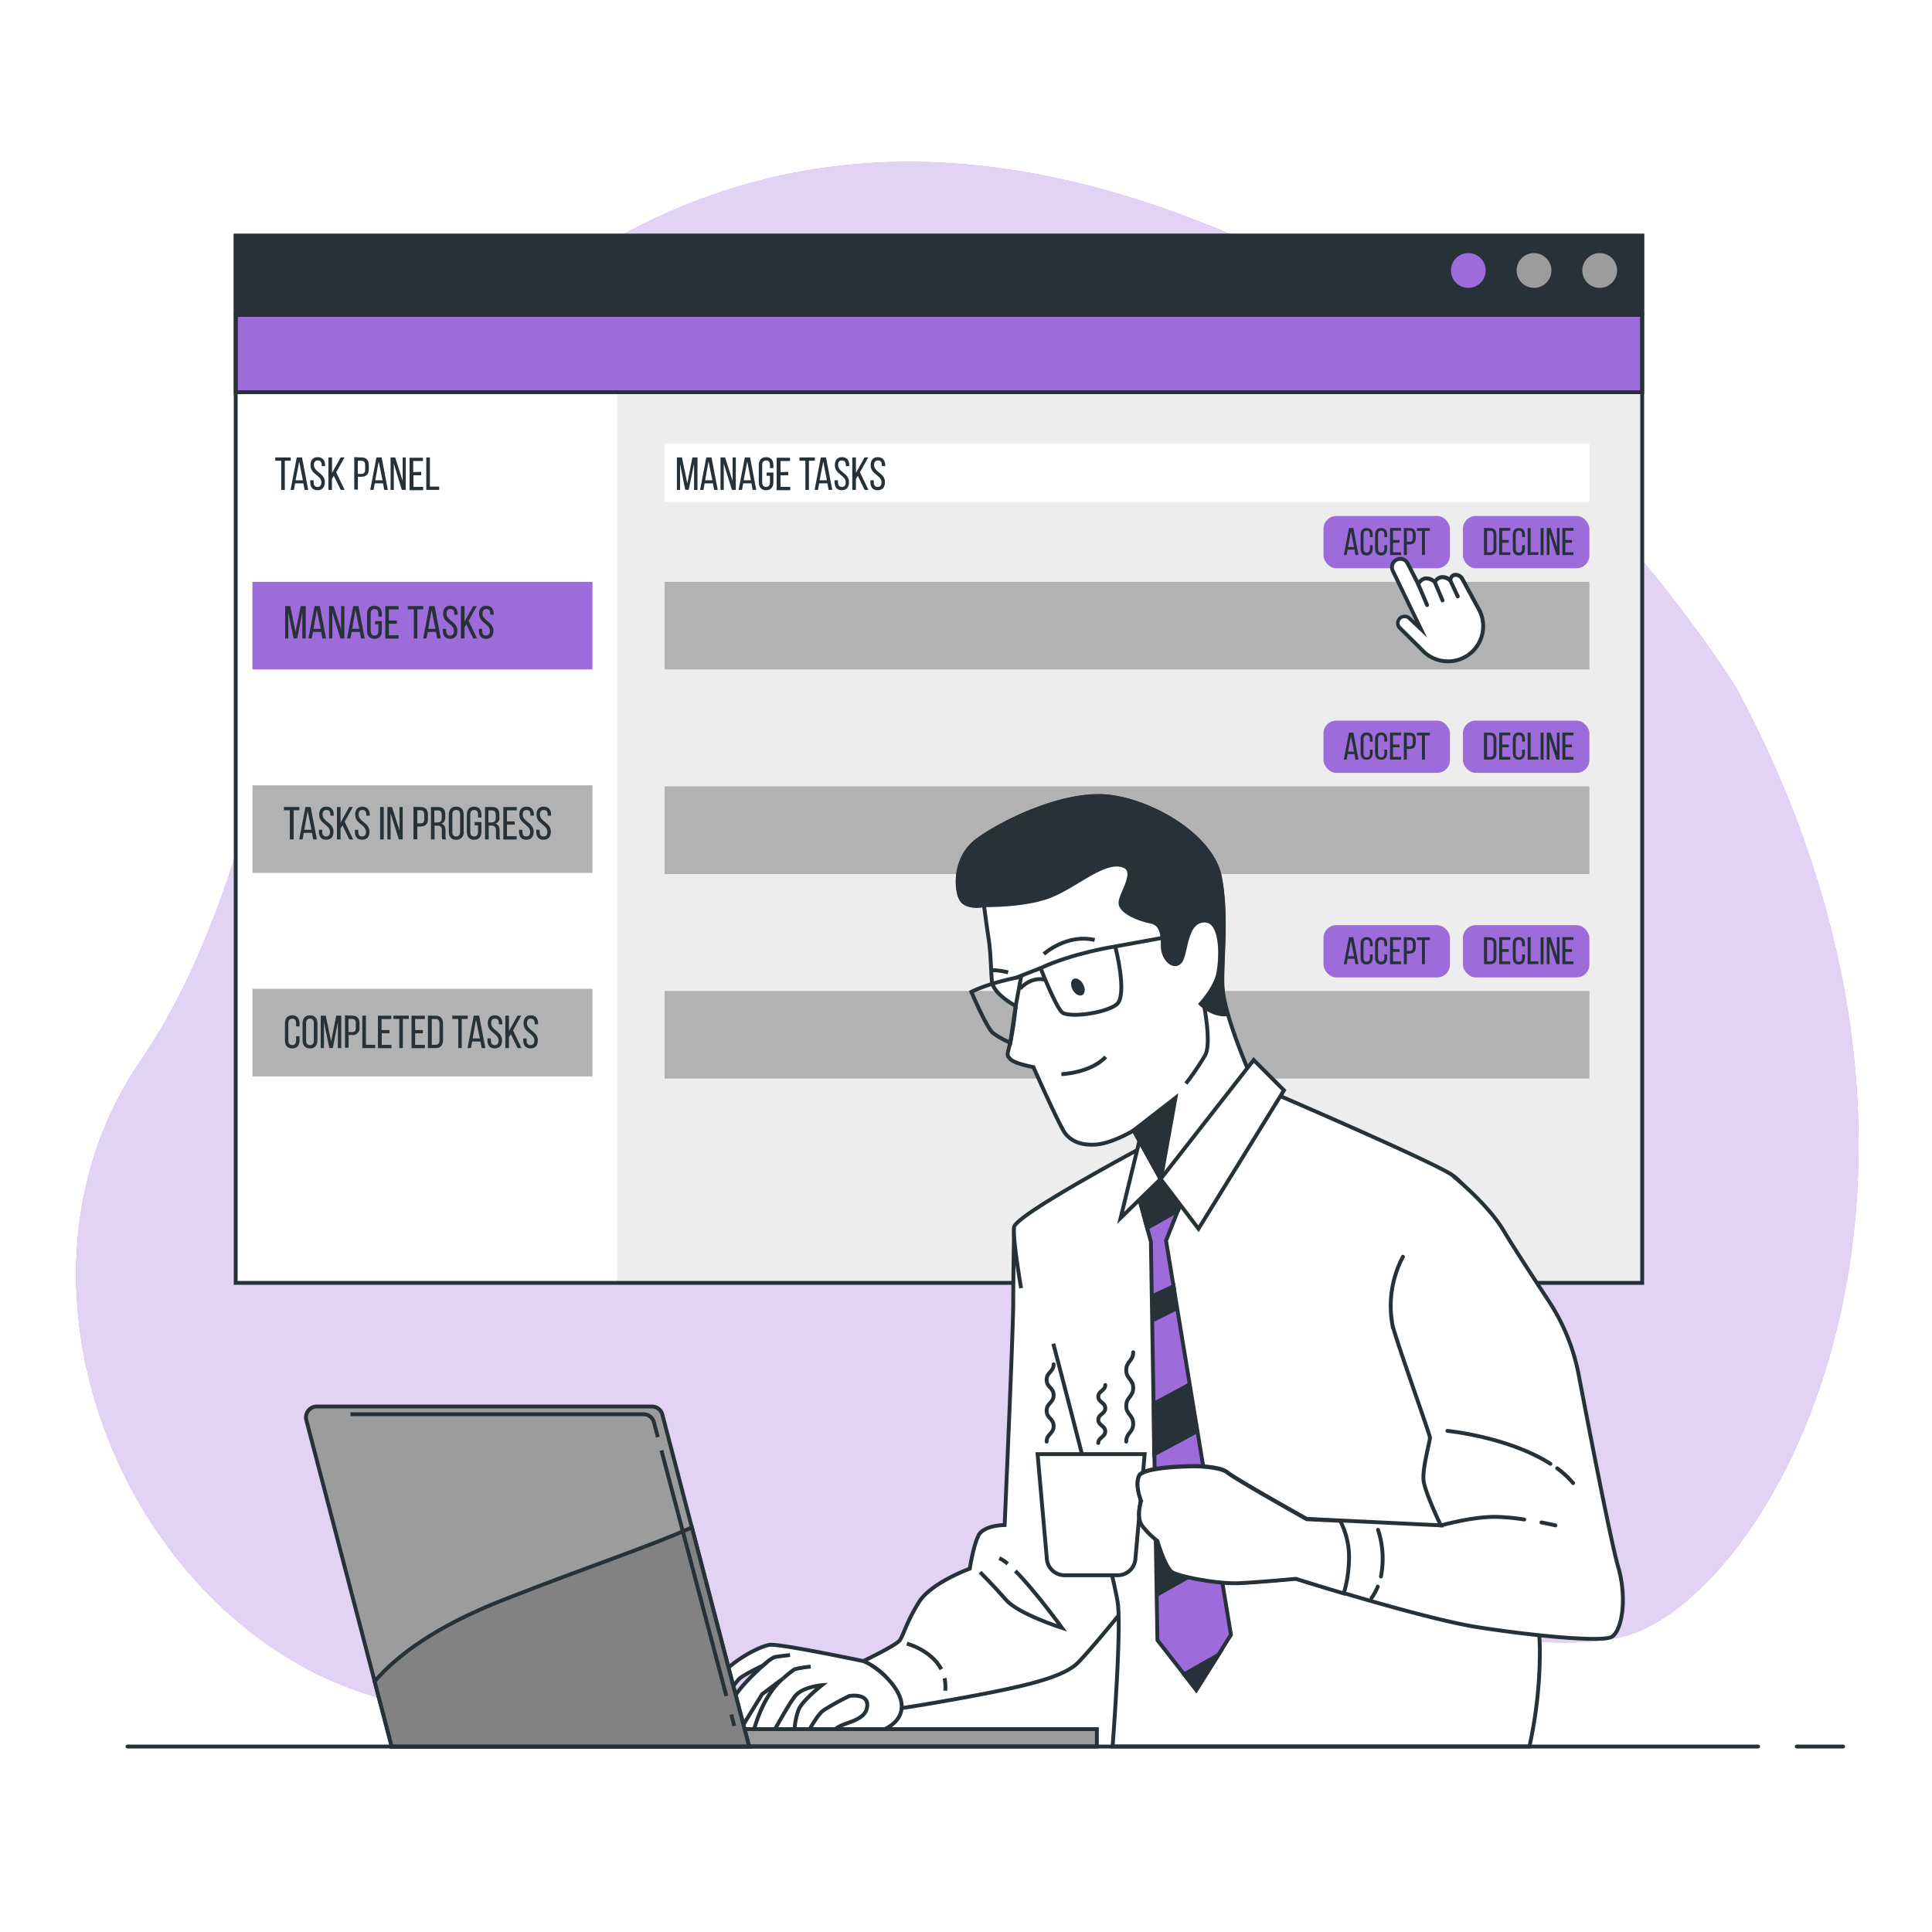 <svg class="animated" id="freepik_stories-accept-tasks" xmlns="http://www.w3.org/2000/svg" viewBox="0 0 500 500" version="1.1" xmlns:xlink="http://www.w3.org/1999/xlink" xmlns:svgjs="http://svgjs.com/svgjs"><style>svg#freepik_stories-accept-tasks:not(.animated) .animable {opacity: 0;}svg#freepik_stories-accept-tasks.animated #freepik--Window--inject-340 {animation: 1.5s Infinite  linear floating;animation-delay: 0s;}            @keyframes floating {                0% {                    opacity: 1;                    transform: translateY(0px);                }                50% {                    transform: translateY(-10px);                }                100% {                    opacity: 1;                    transform: translateY(0px);                }            }        .animator-hidden { display: none; }</style><g id="freepik--background-simple--inject-340" style="transform-origin: 250.347px 243.201px 0px;" class="animable"><path d="M449.46,178.19S397.26,92.68,314.61,59,171.06,44.46,121.47,89C69,136.2,75,218.11,36.4,274.45-.7,328.62,27.94,407.29,83.19,433.81c53.07,25.47,144.18-.11,182.7-18.2S380.73,432,419,423.8,519.07,308.27,449.46,178.19Z" style="fill: rgb(158, 107, 219); transform-origin: 250.347px 243.201px 0px;" id="elf0oyz021179" class="animable"></path><g id="eloh1zka1p8ze"><path d="M449.46,178.19S397.26,92.68,314.61,59,171.06,44.46,121.47,89C69,136.2,75,218.11,36.4,274.45-.7,328.62,27.94,407.29,83.19,433.81c53.07,25.47,144.18-.11,182.7-18.2S380.73,432,419,423.8,519.07,308.27,449.46,178.19Z" style="fill: rgb(255, 255, 255); opacity: 0.7; transform-origin: 250.347px 243.201px 0px;" class="animable"></path></g></g><g id="freepik--Plants--inject-340" style="transform-origin: 255.78px 343.56px 0px;" class="animable animator-hidden"><path d="M434.58,452.12h3c.05-9.55.39-78.38.39-90.49,0-12.95-.39-62.23-.4-62.72a1.49,1.49,0,0,0-1.5-1.49h0a1.5,1.5,0,0,0-1.49,1.51c0,.5.4,49.76.4,62.7C435,373.74,434.63,442.63,434.58,452.12Z" style="fill: rgb(38, 50, 56); transform-origin: 436.275px 374.77px 0px;" id="eldye7lqxho7" class="animable"></path><polygon points="465.84 309.62 453.54 299.3 477.39 304.51 457.51 293.35 478.18 289.03 453.54 287.79 480.93 267.15 449.97 282.63 467.83 252.07 444.01 279.45 452.35 239.37 436.87 276.68 435.28 235 432.11 277.47 415.21 239.95 426.95 281.04 401.68 253.48 423.77 287.39 392.5 265.08 421.79 293.35 388.63 275.23 419.01 295.73 391.53 292.15 418.21 299.7 396.85 303.26 419.01 302.48 405.91 311.21 436.87 302.87 465.84 309.62" style="fill: rgb(38, 50, 56); stroke: rgb(38, 50, 56); stroke-linecap: round; stroke-miterlimit: 10; transform-origin: 434.78px 273.105px 0px;" id="el7a3vdk7tgo" class="animable"></polygon><path d="M423.46,377.11c0,2.83.12,10.76.23,17.75.09,5.81.17,11.3.17,12.91,0,1.89-.11,11.2-.22,20.21-.09,7.81-.18,15.18-.18,16.49v7.65h3v-7.65c0-1.29.09-8.66.18-16.46.11-9,.22-18.33.22-20.24,0-1.63-.08-7.13-.17-12.95-.11-7-.23-14.9-.23-17.71a74.18,74.18,0,0,0-1.22-14.18c-.61-3.07.09-11,.42-13.83a1.5,1.5,0,0,0-3-.34c-.05.43-1.21,10.6-.38,14.75A71.4,71.4,0,0,1,423.46,377.11Z" style="fill: rgb(38, 50, 56); transform-origin: 424.421px 399.77px 0px;" id="el9iq042pi94" class="animable"></path><path d="M425.36,401.81s1.59-30.27,3.17-34.24,2.78-2.78,3.18-7.54.4-6.75,1.19-8.34a32.91,32.91,0,0,0,1.59-4.36l.79-3.18" style="fill: none; stroke: rgb(38, 50, 56); stroke-linecap: round; stroke-linejoin: round; stroke-width: 3px; transform-origin: 430.32px 372.98px 0px;" id="eld1an9hhi0ko" class="animable"></path><polygon points="453.54 357.25 441.24 346.93 475.77 350.9 445.2 340.98 476.56 335.42 441.24 335.42 468.62 314.78 437.66 330.26 455.52 299.7 431.71 327.08 440.04 287 424.56 324.31 422.98 282.63 419.8 325.1 407.5 286.6 414.64 328.67 392.81 297.32 411.47 335.02 382.83 316.31 409.48 340.98 379.93 328.88 406.7 343.36 378.97 340.96 405.91 347.33 387.18 351.6 406.7 350.11 393.6 358.84 424.56 350.5 453.54 357.25" style="fill: rgb(38, 50, 56); stroke: rgb(38, 50, 56); stroke-linecap: round; stroke-miterlimit: 10; transform-origin: 427.765px 320.735px 0px;" id="elp88aiav63t" class="animable"></polygon><polygon points="454.36 425.31 442.06 414.99 476.59 418.95 446.02 409.03 477.38 403.48 442.06 403.48 469.44 382.83 438.48 398.31 456.34 367.75 432.53 395.14 440.86 355.05 425.38 392.36 423.8 350.69 420.62 393.15 408.32 354.65 415.46 396.73 393.63 365.37 412.29 403.08 383.65 384.37 410.3 409.03 380.75 396.94 407.52 411.41 379.79 409.02 406.73 415.38 388 419.65 407.52 418.16 394.42 426.89 425.38 418.56 454.36 425.31" style="fill: rgb(38, 50, 56); stroke: rgb(38, 50, 56); stroke-linecap: round; stroke-miterlimit: 10; transform-origin: 428.585px 388.79px 0px;" id="elxhhibe3g6hk" class="animable"></polygon><path d="M57.18,391.51s-.23-6-2.77-10.16-11.77-7.16-16.62-5.08a66.9,66.9,0,0,0-7.16,3.46,54.44,54.44,0,0,1,13.62,6.47A34.34,34.34,0,0,0,57.18,391.51Z" style="fill: rgb(158, 107, 219); stroke: rgb(38, 50, 56); stroke-linecap: round; stroke-linejoin: round; transform-origin: 43.905px 383.551px 0px;" id="elmmmqw4kw5mn" class="animable"></path><path d="M66.87,394.51s-5.54-5.31-6.46-12.7,6.93-18.93,6.93-18.93a82.34,82.34,0,0,1,6.23,15.47C75.88,386.66,66.87,394.51,66.87,394.51Z" style="fill: rgb(158, 107, 219); stroke: rgb(38, 50, 56); stroke-linecap: round; stroke-linejoin: round; transform-origin: 67.142px 378.695px 0px;" id="elbrhkrj49czu" class="animable"></path><path d="M77.49,392.2s-1.38-6.93,1.16-11.77,9.23-4.39,15.92-2.31,8.78,2.08,8.78,2.08a99.58,99.58,0,0,1-14.55,8.08A89.16,89.16,0,0,1,77.49,392.2Z" style="fill: rgb(158, 107, 219); stroke: rgb(38, 50, 56); stroke-linecap: round; stroke-linejoin: round; transform-origin: 90.233px 384.416px 0px;" id="eljx8luaqi22" class="animable"></path><path d="M66.94,417.08a.6.6,0,0,1-.6-.6v-33a.6.6,0,0,1,.6-.6.59.59,0,0,1,.59.6v33A.59.59,0,0,1,66.94,417.08Z" style="fill: rgb(38, 50, 56); transform-origin: 66.935px 399.98px 0px;" id="elizyky2j44t" class="animable"></path><path d="M69.71,417.08h-.09a.6.6,0,0,1-.51-.67c.12-.83,2.91-20.39,12.38-31.25a.6.6,0,0,1,.84,0,.59.59,0,0,1,.06.84c-9.24,10.59-12.07,30.42-12.09,30.62A.6.6,0,0,1,69.71,417.08Z" style="fill: rgb(38, 50, 56); transform-origin: 75.821px 401.034px 0px;" id="elqvlcvsg71o" class="animable"></path><path d="M64.17,416.61h0a.59.59,0,0,1-.59-.6c0-.19.09-19-11.09-27.92a.6.6,0,0,1,.75-.93c11.63,9.31,11.54,28.07,11.53,28.86A.59.59,0,0,1,64.17,416.61Z" style="fill: rgb(38, 50, 56); transform-origin: 58.54px 401.835px 0px;" id="elb4b2dqtodrq" class="animable"></path><path d="M73.4,416.38a.44.44,0,0,1-.16,0,.6.6,0,0,1-.42-.73,38.56,38.56,0,0,1,5.4-11.27.6.6,0,1,1,1,.7A38,38,0,0,0,74,415.94.59.59,0,0,1,73.4,416.38Z" style="fill: rgb(38, 50, 56); transform-origin: 76.065px 410.253px 0px;" id="elxug5dgpkgo9" class="animable"></path><path d="M77,407.2s-.23-6.46,2.54-7.38,5.31,1.38,7.39,2.77,4.38,2.77,4.38,6.92-1.61,11.78-1.61,11.78-2.31-7.16-6.24-10.39S77,407.2,77,407.2Z" style="fill: rgb(158, 107, 219); stroke: rgb(38, 50, 56); stroke-linecap: round; stroke-linejoin: round; transform-origin: 84.153px 410.449px 0px;" id="elslq9c9e3rye" class="animable"></path><path d="M60,416.61a.6.6,0,0,1-.57-.41c0-.06-1.85-5.64-6-8.95a.59.59,0,0,1-.1-.84.6.6,0,0,1,.84-.09c4.47,3.53,6.35,9.27,6.43,9.52a.61.61,0,0,1-.39.75Z" style="fill: rgb(38, 50, 56); transform-origin: 56.912px 411.399px 0px;" id="elc0fihi78bqn" class="animable"></path><path d="M57.18,409.28s.92-4.15-1.39-7.15-7.85-2.31-10.62.92S38.48,416,38.48,416s5.54-4.39,12-4.39S57.18,409.28,57.18,409.28Z" style="fill: rgb(158, 107, 219); stroke: rgb(38, 50, 56); stroke-linecap: round; stroke-linejoin: round; transform-origin: 47.92px 408.108px 0px;" id="elbmxk249sbn" class="animable"></path><polygon points="75.57 452 57.15 452 47.94 421.53 84.78 421.53 75.57 452" style="fill: rgb(255, 255, 255); stroke: rgb(38, 50, 56); stroke-linecap: round; stroke-linejoin: round; transform-origin: 66.36px 436.765px 0px;" id="el60tiv0xwrz8" class="animable"></polygon><rect x="47.83" y="416.48" width="37.05" height="5.05" style="fill: rgb(255, 255, 255); stroke: rgb(38, 50, 56); stroke-linecap: round; stroke-linejoin: round; transform-origin: 66.355px 419.005px 0px;" id="elb517vkdbeqq" class="animable"></rect></g><g id="freepik--Window--inject-340" style="transform-origin: 243px 196.5px 0px;" class="animable"><rect x="61" y="61" width="364" height="271" style="fill: rgb(255, 255, 255); transform-origin: 243px 196.5px 0px;" id="elz8mkrlnzc2k" class="animable"></rect><rect x="159.71" y="81.5" width="265.29" height="250.41" style="fill: rgb(237, 237, 237); transform-origin: 292.355px 206.705px 0px;" id="elaiksguuq1ep" class="animable"></rect><rect x="172" y="150.58" width="239.33" height="22.67" style="fill: rgb(178, 178, 178); transform-origin: 291.665px 161.915px 0px;" id="el9srgugbcjdk" class="animable"></rect><rect x="172" y="114.72" width="239.33" height="15.21" style="fill: rgb(255, 255, 255); transform-origin: 291.665px 122.325px 0px;" id="elfloivhb706j" class="animable"></rect><rect x="65.33" y="150.58" width="88" height="22.67" style="fill: rgb(158, 107, 219); transform-origin: 109.33px 161.915px 0px;" id="el8we538bder3" class="animable"></rect><rect x="65.33" y="203.24" width="88" height="22.67" style="fill: rgb(178, 178, 178); transform-origin: 109.33px 214.575px 0px;" id="el2pphyvx20ii" class="animable"></rect><rect x="65.33" y="255.91" width="88" height="22.67" style="fill: rgb(178, 178, 178); transform-origin: 109.33px 267.245px 0px;" id="el5huqzrzt6zc" class="animable"></rect><rect x="342.52" y="133.54" width="32.73" height="13.53" rx="3.33" style="fill: rgb(158, 107, 219); transform-origin: 358.885px 140.305px 0px;" id="elbe4q6jr1x1i" class="animable"></rect><path d="M348.77,142.24l-.27,1.4h-.72l1.34-7h1.12l1.33,7h-.77l-.27-1.4Zm.1-.67h1.55l-.79-4Z" style="fill: rgb(38, 50, 56); transform-origin: 349.675px 140.14px 0px;" id="el3we5acy48o" class="animable"></path><path d="M355.25,138.36V139h-.73v-.67c0-.63-.25-1-.82-1s-.82.38-.82,1V142c0,.63.26,1,.82,1s.82-.37.82-1v-.91h.73V142c0,1-.5,1.75-1.57,1.75s-1.56-.7-1.56-1.75v-3.6c0-1.06.5-1.75,1.56-1.75S355.25,137.3,355.25,138.36Z" style="fill: rgb(38, 50, 56); transform-origin: 353.685px 140.2px 0px;" id="eldz949p53ikw" class="animable"></path><path d="M359,138.36V139h-.73v-.67c0-.63-.25-1-.82-1s-.82.38-.82,1V142c0,.63.26,1,.82,1s.82-.37.82-1v-.91H359V142c0,1-.5,1.75-1.57,1.75s-1.56-.7-1.56-1.75v-3.6c0-1.06.5-1.75,1.56-1.75S359,137.3,359,138.36Z" style="fill: rgb(38, 50, 56); transform-origin: 357.435px 140.2px 0px;" id="elmkspgcloet" class="animable"></path><path d="M362.21,139.76v.7h-1.7v2.48h2.09v.7h-2.86v-7h2.86v.7h-2.09v2.38Z" style="fill: rgb(38, 50, 56); transform-origin: 361.17px 140.14px 0px;" id="elhhlr2cpueld" class="animable"></path><path d="M364.84,136.68c1.09,0,1.56.64,1.56,1.7v.83c0,1.11-.52,1.69-1.62,1.69h-.69v2.74h-.77v-7Zm-.06,3.52c.58,0,.85-.27.85-.94v-.92c0-.64-.22-1-.79-1h-.75v2.82Z" style="fill: rgb(38, 50, 56); transform-origin: 364.86px 140.14px 0px;" id="el21hmxle9z5j" class="animable"></path><path d="M368,143.64v-6.26h-1.28v-.7h3.33v.7h-1.28v6.26Z" style="fill: rgb(38, 50, 56); transform-origin: 368.385px 140.16px 0px;" id="elswibmgpwz3h" class="animable"></path><rect x="378.6" y="133.54" width="32.73" height="13.53" rx="3.33" style="fill: rgb(158, 107, 219); transform-origin: 394.965px 140.305px 0px;" id="elbl9lx29d9wm" class="animable"></rect><path d="M385.69,136.68c1.09,0,1.58.65,1.58,1.73v3.51c0,1.06-.49,1.72-1.58,1.72h-1.63v-7Zm0,6.26c.56,0,.83-.35.83-1v-3.58c0-.64-.27-1-.84-1h-.83v5.56Z" style="fill: rgb(38, 50, 56); transform-origin: 385.665px 140.14px 0px;" id="elqhk82eof3g" class="animable"></path><path d="M390.48,139.76v.7h-1.71v2.48h2.09v.7H388v-7h2.86v.7h-2.09v2.38Z" style="fill: rgb(38, 50, 56); transform-origin: 389.43px 140.14px 0px;" id="elc7i608vsk6u" class="animable"></path><path d="M394.65,138.36V139h-.73v-.67c0-.63-.25-1-.82-1s-.82.38-.82,1V142c0,.63.26,1,.82,1s.82-.37.82-1v-.91h.73V142c0,1-.5,1.75-1.57,1.75s-1.56-.7-1.56-1.75v-3.6c0-1.06.5-1.75,1.56-1.75S394.65,137.3,394.65,138.36Z" style="fill: rgb(38, 50, 56); transform-origin: 393.085px 140.2px 0px;" id="elp0307wpp38" class="animable"></path><path d="M395.36,143.64v-7h.77v6.26h2v.7Z" style="fill: rgb(38, 50, 56); transform-origin: 396.745px 140.14px 0px;" id="eloye90rigpm" class="animable"></path><path d="M399.48,136.68v7h-.77v-7Z" style="fill: rgb(38, 50, 56); transform-origin: 399.095px 140.18px 0px;" id="elov5y9i0nx5" class="animable"></path><path d="M401,143.64h-.69v-7h1l1.62,5v-5h.68v7h-.8L401,138Z" style="fill: rgb(38, 50, 56); transform-origin: 401.96px 140.14px 0px;" id="el1pewj9v71q2h" class="animable"></path><path d="M406.82,139.76v.7h-1.7v2.48h2.09v.7h-2.86v-7h2.86v.7h-2.09v2.38Z" style="fill: rgb(38, 50, 56); transform-origin: 405.78px 140.14px 0px;" id="elh0rgzdkxpu7" class="animable"></path><rect x="172" y="203.52" width="239.33" height="22.67" style="fill: rgb(178, 178, 178); transform-origin: 291.665px 214.855px 0px;" id="ell1r5o67a9hn" class="animable"></rect><rect x="342.52" y="186.49" width="32.73" height="13.53" rx="3.33" style="fill: rgb(158, 107, 219); transform-origin: 358.885px 193.255px 0px;" id="elo5m864twcp" class="animable"></rect><path d="M348.77,195.18l-.27,1.41h-.72l1.34-7h1.12l1.33,7h-.77l-.27-1.41Zm.1-.66h1.55l-.79-4Z" style="fill: rgb(38, 50, 56); transform-origin: 349.675px 193.09px 0px;" id="elsimt4nmr2sm" class="animable"></path><path d="M355.25,191.3v.63h-.73v-.67c0-.62-.25-1-.82-1s-.82.38-.82,1V195c0,.62.26,1,.82,1s.82-.38.82-1V194h.73v.87c0,1.05-.5,1.75-1.57,1.75s-1.56-.7-1.56-1.75V191.3c0-1.05.5-1.75,1.56-1.75S355.25,190.25,355.25,191.3Z" style="fill: rgb(38, 50, 56); transform-origin: 353.685px 193.085px 0px;" id="elhuiw0leuhko" class="animable"></path><path d="M359,191.3v.63h-.73v-.67c0-.62-.25-1-.82-1s-.82.38-.82,1V195c0,.62.26,1,.82,1s.82-.38.82-1V194H359v.87c0,1.05-.5,1.75-1.57,1.75s-1.56-.7-1.56-1.75V191.3c0-1.05.5-1.75,1.56-1.75S359,190.25,359,191.3Z" style="fill: rgb(38, 50, 56); transform-origin: 357.435px 193.085px 0px;" id="elk5jikihq6ao" class="animable"></path><path d="M362.21,192.71v.69h-1.7v2.48h2.09v.71h-2.86v-7h2.86v.71h-2.09v2.38Z" style="fill: rgb(38, 50, 56); transform-origin: 361.17px 193.09px 0px;" id="el14wabm4on4gj" class="animable"></path><path d="M364.84,189.62c1.09,0,1.56.65,1.56,1.7v.84c0,1.1-.52,1.68-1.62,1.68h-.69v2.75h-.77v-7Zm-.06,3.53c.58,0,.85-.27.85-.94v-.93c0-.63-.22-.95-.79-.95h-.75v2.82Z" style="fill: rgb(38, 50, 56); transform-origin: 364.86px 193.09px 0px;" id="elcvd932la86p" class="animable"></path><path d="M368,196.59v-6.26h-1.28v-.71h3.33v.71h-1.28v6.26Z" style="fill: rgb(38, 50, 56); transform-origin: 368.385px 193.105px 0px;" id="el48msm601hms" class="animable"></path><rect x="378.6" y="186.49" width="32.73" height="13.53" rx="3.33" style="fill: rgb(158, 107, 219); transform-origin: 394.965px 193.255px 0px;" id="el5d5sg982po" class="animable"></rect><path d="M385.69,189.62c1.09,0,1.58.66,1.58,1.73v3.52c0,1.06-.49,1.72-1.58,1.72h-1.63v-7Zm0,6.26c.56,0,.83-.35.83-1v-3.59c0-.63-.27-1-.84-1h-.83v5.55Z" style="fill: rgb(38, 50, 56); transform-origin: 385.665px 193.09px 0px;" id="elook3zdd60mi" class="animable"></path><path d="M390.48,192.71v.69h-1.71v2.48h2.09v.71H388v-7h2.86v.71h-2.09v2.38Z" style="fill: rgb(38, 50, 56); transform-origin: 389.43px 193.09px 0px;" id="el0thp4cgheq4" class="animable"></path><path d="M394.65,191.3v.63h-.73v-.67c0-.62-.25-1-.82-1s-.82.38-.82,1V195c0,.62.26,1,.82,1s.82-.38.82-1V194h.73v.87c0,1.05-.5,1.75-1.57,1.75s-1.56-.7-1.56-1.75V191.3c0-1.05.5-1.75,1.56-1.75S394.65,190.25,394.65,191.3Z" style="fill: rgb(38, 50, 56); transform-origin: 393.085px 193.085px 0px;" id="ellfoood5f6" class="animable"></path><path d="M395.36,196.59v-7h.77v6.26h2v.71Z" style="fill: rgb(38, 50, 56); transform-origin: 396.745px 193.09px 0px;" id="elrjd02y2wiw" class="animable"></path><path d="M399.48,189.62v7h-.77v-7Z" style="fill: rgb(38, 50, 56); transform-origin: 399.095px 193.12px 0px;" id="el9b98i3bmldq" class="animable"></path><path d="M401,196.59h-.69v-7h1l1.62,5v-5h.68v7h-.8L401,191Z" style="fill: rgb(38, 50, 56); transform-origin: 401.96px 193.09px 0px;" id="el3a9sqcqs6bq" class="animable"></path><path d="M406.82,192.71v.69h-1.7v2.48h2.09v.71h-2.86v-7h2.86v.71h-2.09v2.38Z" style="fill: rgb(38, 50, 56); transform-origin: 405.78px 193.09px 0px;" id="el3mtwqwgonk7" class="animable"></path><rect x="172" y="256.47" width="239.33" height="22.67" style="fill: rgb(178, 178, 178); transform-origin: 291.665px 267.805px 0px;" id="el90sqsbm5yrp" class="animable"></rect><path d="M178.24,126.77h-.9L176,120.09v6.7h-.82v-8.4h1.31l1.38,6.7,1.33-6.7h1.31v8.4h-.89V120Z" style="fill: rgb(38, 50, 56); transform-origin: 177.845px 122.59px 0px;" id="ellhh0pc2co1g" class="animable"></path><path d="M182.37,125.09l-.32,1.7h-.87l1.61-8.4h1.35l1.61,8.4h-.93l-.33-1.7Zm.12-.8h1.87l-1-4.84Z" style="fill: rgb(38, 50, 56); transform-origin: 183.465px 122.59px 0px;" id="el92b8jp8w1zf" class="animable"></path><path d="M187.31,126.79h-.84v-8.4h1.19l1.94,6.07v-6.07h.83v8.4h-1L187.31,120Z" style="fill: rgb(38, 50, 56); transform-origin: 188.45px 122.59px 0px;" id="el4hokpsv92ac" class="animable"></path><path d="M192.34,125.09l-.32,1.7h-.87l1.61-8.4h1.36l1.6,8.4h-.93l-.33-1.7Zm.12-.8h1.87l-.94-4.84Z" style="fill: rgb(38, 50, 56); transform-origin: 193.435px 122.59px 0px;" id="el14zhh36cev5" class="animable"></path><path d="M200.15,120.42v.72h-.89v-.77c0-.76-.3-1.21-1-1.21s-1,.45-1,1.21v4.44c0,.75.31,1.21,1,1.21s1-.46,1-1.21v-1.68h-.86v-.84h1.75v2.47c0,1.27-.6,2.11-1.89,2.11s-1.89-.84-1.89-2.11v-4.34c0-1.27.6-2.11,1.89-2.11S200.15,119.15,200.15,120.42Z" style="fill: rgb(38, 50, 56); transform-origin: 198.26px 122.59px 0px;" id="elxelovish2af" class="animable"></path><path d="M204,122.11V123H202v3h2.52v.86H201v-8.4h3.46v.85H202v2.87Z" style="fill: rgb(38, 50, 56); transform-origin: 202.76px 122.66px 0px;" id="el2mbxdzofdgk" class="animable"></path><path d="M208.43,126.79v-7.55h-1.54v-.85h4v.85h-1.54v7.55Z" style="fill: rgb(38, 50, 56); transform-origin: 208.89px 122.59px 0px;" id="el4j4yu77tyio" class="animable"></path><path d="M212,125.09l-.32,1.7h-.86l1.6-8.4h1.36l1.61,8.4h-.94l-.32-1.7Zm.12-.8H214l-.94-4.84Z" style="fill: rgb(38, 50, 56); transform-origin: 213.105px 122.59px 0px;" id="eljmrpm0yx63" class="animable"></path><path d="M219.78,120.41v.22h-.88v-.27c0-.76-.29-1.2-1-1.2s-1,.44-1,1.19c0,1.88,2.82,2.06,2.82,4.42,0,1.27-.62,2.1-1.9,2.1S216,126,216,124.77v-.48h.87v.53c0,.75.32,1.2,1,1.2s1-.45,1-1.2c0-1.87-2.81-2-2.81-4.41,0-1.3.6-2.1,1.86-2.1S219.78,119.13,219.78,120.41Z" style="fill: rgb(38, 50, 56); transform-origin: 217.89px 122.59px 0px;" id="eljlux0oeumzd" class="animable"></path><path d="M222,123.14l-.49.83v2.82h-.94v-8.4h.94v4l2.23-4h.95l-2.13,3.83,2.2,4.57h-1Z" style="fill: rgb(38, 50, 56); transform-origin: 222.665px 122.59px 0px;" id="elgys0z7byox" class="animable"></path><path d="M229.1,120.41v.22h-.89v-.27c0-.76-.29-1.2-1-1.2s-1,.44-1,1.19c0,1.88,2.82,2.06,2.82,4.42,0,1.27-.61,2.1-1.9,2.1s-1.88-.83-1.88-2.1v-.48h.88v.53c0,.75.31,1.2,1,1.2s1-.45,1-1.2c0-1.87-2.8-2-2.8-4.41,0-1.3.6-2.1,1.85-2.1S229.1,119.13,229.1,120.41Z" style="fill: rgb(38, 50, 56); transform-origin: 227.175px 122.59px 0px;" id="elrmnun2i6bws" class="animable"></path><path d="M72.78,126.79v-7.55H71.24v-.85h4v.85H73.71v7.55Z" style="fill: rgb(38, 50, 56); transform-origin: 73.24px 122.59px 0px;" id="elclhz87a6wf" class="animable"></path><path d="M76.38,125.09l-.32,1.7H75.2l1.6-8.4h1.36l1.61,8.4h-.94l-.32-1.7Zm.12-.8h1.88l-.95-4.84Z" style="fill: rgb(38, 50, 56); transform-origin: 77.485px 122.59px 0px;" id="elw4pgjxnuf4" class="animable"></path><path d="M84.14,120.41v.22h-.89v-.27c0-.76-.29-1.2-1-1.2s-1,.44-1,1.19c0,1.88,2.82,2.06,2.82,4.42,0,1.27-.61,2.1-1.9,2.1s-1.88-.83-1.88-2.1v-.48h.87v.53c0,.75.32,1.2,1,1.2s1-.45,1-1.2c0-1.87-2.8-2-2.8-4.41,0-1.3.59-2.1,1.85-2.1S84.14,119.13,84.14,120.41Z" style="fill: rgb(38, 50, 56); transform-origin: 82.215px 122.59px 0px;" id="el7yz5u5g8z6h" class="animable"></path><path d="M86.39,123.14l-.49.83v2.82H85v-8.4h.94v4l2.23-4h1L87,122.22l2.19,4.57h-1Z" style="fill: rgb(38, 50, 56); transform-origin: 87.095px 122.59px 0px;" id="el5ddtqdr79hw" class="animable"></path><path d="M93.57,118.39c1.32,0,1.88.78,1.88,2v1c0,1.33-.62,2-2,2h-.83v3.31h-.94v-8.4Zm-.07,4.25c.69,0,1-.33,1-1.13v-1.12c0-.76-.28-1.15-1-1.15h-.9v3.4Z" style="fill: rgb(38, 50, 56); transform-origin: 93.565px 122.5px 0px;" id="el5h6mroes56b" class="animable"></path><path d="M97,125.09l-.33,1.7h-.86l1.61-8.4h1.35l1.61,8.4h-.94l-.32-1.7Zm.12-.8H99l-1-4.84Z" style="fill: rgb(38, 50, 56); transform-origin: 98.095px 122.59px 0px;" id="elqixutkw5y7m" class="animable"></path><path d="M101.92,126.79h-.84v-8.4h1.19l1.94,6.07v-6.07H105v8.4h-1L101.92,120Z" style="fill: rgb(38, 50, 56); transform-origin: 103.04px 122.59px 0px;" id="eljiiznz8qweq" class="animable"></path><path d="M109,122.11V123h-2v3h2.52v.86H106v-8.4h3.46v.85h-2.52v2.87Z" style="fill: rgb(38, 50, 56); transform-origin: 107.76px 122.66px 0px;" id="el3qohg62txy6" class="animable"></path><path d="M110.32,126.79v-8.4h.94v7.54h2.4v.86Z" style="fill: rgb(38, 50, 56); transform-origin: 111.99px 122.59px 0px;" id="elm47v8yyasye" class="animable"></path><path d="M76.91,165.23H76l-1.39-6.68v6.69H73.8v-8.39h1.31l1.38,6.7,1.33-6.7h1.31v8.39h-.89v-6.75Z" style="fill: rgb(38, 50, 56); transform-origin: 76.465px 161.045px 0px;" id="ellgkye0k5lto" class="animable"></path><path d="M81,163.55l-.33,1.69h-.86l1.61-8.39h1.35l1.61,8.39h-.94l-.32-1.69Zm.12-.8H83l-1-4.85Z" style="fill: rgb(38, 50, 56); transform-origin: 82.095px 161.045px 0px;" id="el2gekka609kq" class="animable"></path><path d="M86,165.24h-.84v-8.39h1.19l1.94,6.07v-6.07h.83v8.39h-1L86,158.46Z" style="fill: rgb(38, 50, 56); transform-origin: 87.14px 161.045px 0px;" id="el1egqqdnk3x8" class="animable"></path><path d="M91,163.55l-.32,1.69h-.87l1.61-8.39h1.35l1.61,8.39h-.93l-.33-1.69Zm.12-.8H93l-1-4.85Z" style="fill: rgb(38, 50, 56); transform-origin: 92.095px 161.045px 0px;" id="elfg02r7xnehw" class="animable"></path><path d="M98.82,158.88v.71h-.89v-.76c0-.76-.3-1.21-1-1.21s-1,.45-1,1.21v4.43c0,.76.32,1.22,1,1.22s1-.46,1-1.22v-1.67h-.86v-.84h1.75v2.47c0,1.27-.6,2.11-1.9,2.11S95,164.49,95,163.22v-4.34c0-1.28.6-2.12,1.88-2.12S98.82,157.6,98.82,158.88Z" style="fill: rgb(38, 50, 56); transform-origin: 96.91px 161.045px 0px;" id="elopo3hlwf6mc" class="animable"></path><path d="M102.7,160.57v.84h-2.06v3h2.52v.85H99.71v-8.39h3.45v.85h-2.52v2.87Z" style="fill: rgb(38, 50, 56); transform-origin: 101.435px 161.065px 0px;" id="elc6ciqxf34io" class="animable"></path><path d="M107.1,165.24V157.7h-1.55v-.85h4v.85H108v7.54Z" style="fill: rgb(38, 50, 56); transform-origin: 107.55px 161.045px 0px;" id="elh0h5qbe4dom" class="animable"></path><path d="M110.7,163.55l-.32,1.69h-.87l1.61-8.39h1.36l1.6,8.39h-.93l-.33-1.69Zm.12-.8h1.87l-1-4.85Z" style="fill: rgb(38, 50, 56); transform-origin: 111.795px 161.045px 0px;" id="el10dqxllv3nwr" class="animable"></path><path d="M118.45,158.86v.23h-.89v-.27c0-.76-.28-1.2-1-1.2s-1,.44-1,1.18c0,1.89,2.82,2.07,2.82,4.43,0,1.27-.61,2.1-1.89,2.1s-1.89-.83-1.89-2.1v-.48h.88v.53c0,.75.31,1.2,1,1.2s1-.45,1-1.2c0-1.87-2.81-2.05-2.81-4.42,0-1.29.6-2.1,1.86-2.1S118.45,157.59,118.45,158.86Z" style="fill: rgb(38, 50, 56); transform-origin: 116.525px 161.045px 0px;" id="el2mvxxfj23wy" class="animable"></path><path d="M120.71,161.6l-.49.83v2.81h-.94v-8.39h.94v4.05l2.23-4.05h.94l-2.12,3.82,2.2,4.57h-1Z" style="fill: rgb(38, 50, 56); transform-origin: 121.375px 161.045px 0px;" id="elt58psniymfc" class="animable"></path><path d="M127.76,158.86v.23h-.88v-.27c0-.76-.29-1.2-1-1.2s-1,.44-1,1.18c0,1.89,2.81,2.07,2.81,4.43,0,1.27-.61,2.1-1.89,2.1s-1.88-.83-1.88-2.1v-.48h.87v.53c0,.75.31,1.2,1,1.2s1-.45,1-1.2c0-1.87-2.81-2.05-2.81-4.42,0-1.29.6-2.1,1.86-2.1S127.76,157.59,127.76,158.86Z" style="fill: rgb(38, 50, 56); transform-origin: 125.84px 161.045px 0px;" id="elbs3ge59wn17" class="animable"></path><path d="M75,217.24V209.7H73.48v-.85h4v.85H76v7.54Z" style="fill: rgb(38, 50, 56); transform-origin: 75.48px 213.045px 0px;" id="elwn9ee3z7rm8" class="animable"></path><path d="M78.62,215.55l-.32,1.69h-.86l1.6-8.39H80.4L82,217.24h-.94l-.32-1.69Zm.12-.8h1.88l-1-4.85Z" style="fill: rgb(38, 50, 56); transform-origin: 79.72px 213.045px 0px;" id="el8drx2n448ae" class="animable"></path><path d="M86.38,210.86v.23h-.89v-.27c0-.76-.29-1.2-1-1.2s-1,.44-1,1.18c0,1.89,2.82,2.07,2.82,4.43,0,1.27-.61,2.1-1.9,2.1s-1.88-.83-1.88-2.1v-.48h.87v.53c0,.75.32,1.2,1,1.2s1-.45,1-1.2c0-1.87-2.8-2.05-2.8-4.42,0-1.29.59-2.1,1.85-2.1S86.38,209.59,86.38,210.86Z" style="fill: rgb(38, 50, 56); transform-origin: 84.455px 213.045px 0px;" id="elet4e8cot4k" class="animable"></path><path d="M88.63,213.6l-.49.83v2.81H87.2v-8.39h.94v4.05l2.23-4.05h.95l-2.12,3.82,2.19,4.57h-1Z" style="fill: rgb(38, 50, 56); transform-origin: 89.295px 213.045px 0px;" id="elhka7bic8hr6" class="animable"></path><path d="M95.69,210.86v.23H94.8v-.27c0-.76-.29-1.2-1-1.2s-1,.44-1,1.18c0,1.89,2.82,2.07,2.82,4.43,0,1.27-.61,2.1-1.9,2.1s-1.88-.83-1.88-2.1v-.48h.88v.53c0,.75.31,1.2,1,1.2s1-.45,1-1.2c0-1.87-2.8-2.05-2.8-4.42,0-1.29.6-2.1,1.86-2.1S95.69,209.59,95.69,210.86Z" style="fill: rgb(38, 50, 56); transform-origin: 93.765px 213.045px 0px;" id="el9yc8n6khjsl" class="animable"></path><path d="M99.31,208.85v8.39h-.93v-8.39Z" style="fill: rgb(38, 50, 56); transform-origin: 98.845px 213.045px 0px;" id="el9btbeo7aj5n" class="animable"></path><path d="M101.1,217.24h-.84v-8.39h1.19l1.94,6.07v-6.07h.83v8.39h-1l-2.15-6.78Z" style="fill: rgb(38, 50, 56); transform-origin: 102.24px 213.045px 0px;" id="el994qe5ka0nh" class="animable"></path><path d="M108.88,208.85c1.31,0,1.88.78,1.88,2.05v1c0,1.33-.62,2-2,2H108v3.31H107v-8.39Zm-.08,4.24c.7,0,1-.32,1-1.12v-1.12c0-.77-.28-1.15-1-1.15H108v3.39Z" style="fill: rgb(38, 50, 56); transform-origin: 108.88px 213.015px 0px;" id="eltbfi4lyrb3r" class="animable"></path><path d="M113.36,208.85c1.32,0,1.87.67,1.87,1.92v.68c0,.92-.32,1.5-1,1.73.77.23,1.06.85,1.06,1.75v1.31a2.13,2.13,0,0,0,.16,1h-.94a2.14,2.14,0,0,1-.16-1V214.9c0-.94-.44-1.24-1.22-1.24h-.66v3.58h-.94v-8.39Zm-.24,4c.75,0,1.19-.24,1.19-1.16v-.8c0-.75-.27-1.15-1-1.15h-.91v3.11Z" style="fill: rgb(38, 50, 56); transform-origin: 113.49px 213.045px 0px;" id="elppy7582b0a" class="animable"></path><path d="M116.15,210.88c0-1.29.63-2.12,1.92-2.12s1.93.83,1.93,2.12v4.34a1.85,1.85,0,0,1-1.93,2.11c-1.29,0-1.92-.84-1.92-2.11Zm.92,4.38c0,.77.33,1.22,1,1.22s1-.45,1-1.22v-4.43c0-.76-.31-1.21-1-1.21s-1,.45-1,1.21Z" style="fill: rgb(38, 50, 56); transform-origin: 118.084px 213.046px 0px;" id="elipi84d2ty6" class="animable"></path><path d="M124.59,210.88v.71h-.88v-.76c0-.76-.3-1.21-1-1.21s-1,.45-1,1.21v4.43c0,.76.31,1.22,1,1.22s1-.46,1-1.22v-1.67h-.87v-.84h1.75v2.47c0,1.27-.6,2.11-1.89,2.11s-1.88-.84-1.88-2.11v-4.34c0-1.28.6-2.12,1.88-2.12S124.59,209.6,124.59,210.88Z" style="fill: rgb(38, 50, 56); transform-origin: 122.705px 213.045px 0px;" id="el4ptt53nf45g" class="animable"></path><path d="M127.36,208.85c1.31,0,1.87.67,1.87,1.92v.68a1.58,1.58,0,0,1-1,1.73c.77.23,1.06.85,1.06,1.75v1.31a2,2,0,0,0,.17,1h-.95a2.14,2.14,0,0,1-.16-1V214.9c0-.94-.44-1.24-1.22-1.24h-.66v3.58h-.94v-8.39Zm-.24,4c.74,0,1.18-.24,1.18-1.16v-.8c0-.75-.27-1.15-1-1.15h-.91v3.11Z" style="fill: rgb(38, 50, 56); transform-origin: 127.495px 213.045px 0px;" id="eloa7op55s1" class="animable"></path><path d="M133.2,212.57v.84h-2v3h2.52v.85h-3.46v-8.39h3.46v.85h-2.52v2.87Z" style="fill: rgb(38, 50, 56); transform-origin: 131.99px 213.065px 0px;" id="el125f90318wy" class="animable"></path><path d="M138.17,210.86v.23h-.89v-.27c0-.76-.29-1.2-1-1.2s-1,.44-1,1.18c0,1.89,2.82,2.07,2.82,4.43,0,1.27-.61,2.1-1.9,2.1s-1.88-.83-1.88-2.1v-.48h.88v.53c0,.75.31,1.2,1,1.2s1-.45,1-1.2c0-1.87-2.8-2.05-2.8-4.42,0-1.29.6-2.1,1.86-2.1S138.17,209.59,138.17,210.86Z" style="fill: rgb(38, 50, 56); transform-origin: 136.245px 213.045px 0px;" id="el5xy53zz34ew" class="animable"></path><path d="M142.63,210.86v.23h-.89v-.27c0-.76-.28-1.2-1-1.2s-1,.44-1,1.18c0,1.89,2.82,2.07,2.82,4.43,0,1.27-.61,2.1-1.89,2.1s-1.89-.83-1.89-2.1v-.48h.88v.53c0,.75.31,1.2,1,1.2s1-.45,1-1.2c0-1.87-2.81-2.05-2.81-4.42,0-1.29.6-2.1,1.86-2.1S142.63,209.59,142.63,210.86Z" style="fill: rgb(38, 50, 56); transform-origin: 140.705px 213.045px 0px;" id="elmopddkl4yfe" class="animable"></path><path d="M77.52,264.88v.75h-.89v-.8c0-.76-.3-1.21-1-1.21s-1,.45-1,1.21v4.43c0,.76.32,1.22,1,1.22s1-.46,1-1.22v-1.09h.89v1.05c0,1.27-.6,2.11-1.9,2.11s-1.88-.84-1.88-2.11v-4.34c0-1.28.6-2.12,1.88-2.12S77.52,263.6,77.52,264.88Z" style="fill: rgb(38, 50, 56); transform-origin: 75.63px 267.045px 0px;" id="elt9omgf7mxyf" class="animable"></path><path d="M78.3,264.88c0-1.29.64-2.12,1.92-2.12s1.93.83,1.93,2.12v4.34c0,1.27-.63,2.11-1.93,2.11s-1.92-.84-1.92-2.11Zm.92,4.38c0,.77.33,1.22,1,1.22s1-.45,1-1.22v-4.43c0-.76-.32-1.21-1-1.21s-1,.45-1,1.21Z" style="fill: rgb(38, 50, 56); transform-origin: 80.225px 267.045px 0px;" id="el1lhksjr0qc9h" class="animable"></path><path d="M86.14,271.23h-.9l-1.4-6.68v6.69H83v-8.39h1.31l1.38,6.7,1.33-6.7h1.3v8.39h-.88v-6.75Z" style="fill: rgb(38, 50, 56); transform-origin: 85.66px 267.045px 0px;" id="el32fvse5yhxs" class="animable"></path><path d="M91.15,262.85c1.32,0,1.89.78,1.89,2v1a1.76,1.76,0,0,1-2,2h-.83v3.31h-.93v-8.39Zm-.07,4.24c.7,0,1-.32,1-1.12v-1.12c0-.77-.27-1.15-1-1.15h-.9v3.39Z" style="fill: rgb(38, 50, 56); transform-origin: 91.17px 266.965px 0px;" id="elbuyj7yl6q2q" class="animable"></path><path d="M93.77,271.24v-8.39h.93v7.54h2.4v.85Z" style="fill: rgb(38, 50, 56); transform-origin: 95.435px 267.045px 0px;" id="el06ua6tkep7q" class="animable"></path><path d="M100.8,266.57v.84h-2v3h2.52v.85H97.81v-8.39h3.46v.85H98.75v2.87Z" style="fill: rgb(38, 50, 56); transform-origin: 99.565px 267.065px 0px;" id="el1i70fl80c33h" class="animable"></path><path d="M103.34,271.24V263.7H101.8v-.85h4v.85h-1.54v7.54Z" style="fill: rgb(38, 50, 56); transform-origin: 103.8px 267.045px 0px;" id="elyzzp8ioo13" class="animable"></path><path d="M109.44,266.57v.84h-2v3h2.52v.85h-3.46v-8.39h3.46v.85h-2.52v2.87Z" style="fill: rgb(38, 50, 56); transform-origin: 108.23px 267.065px 0px;" id="elu6c9mrdiyqo" class="animable"></path><path d="M112.74,262.85c1.31,0,1.91.79,1.91,2.09v4.23c0,1.28-.6,2.07-1.91,2.07h-2v-8.39Zm0,7.54c.67,0,1-.42,1-1.19v-4.31c0-.77-.32-1.19-1-1.19h-1v6.69Z" style="fill: rgb(38, 50, 56); transform-origin: 112.695px 267.045px 0px;" id="elovva5ua7ej" class="animable"></path><path d="M118.6,271.24V263.7h-1.55v-.85h4v.85h-1.55v7.54Z" style="fill: rgb(38, 50, 56); transform-origin: 119.05px 267.045px 0px;" id="elbyd9pktx5pr" class="animable"></path><path d="M122.2,269.55l-.33,1.69H121l1.61-8.39H124l1.61,8.39h-.94l-.32-1.69Zm.12-.8h1.87l-1-4.85Z" style="fill: rgb(38, 50, 56); transform-origin: 123.305px 267.045px 0px;" id="eltwo7yr4whe" class="animable"></path><path d="M130,264.86v.23h-.89v-.27c0-.76-.29-1.2-1-1.2s-1,.44-1,1.18c0,1.89,2.82,2.07,2.82,4.43,0,1.27-.61,2.1-1.9,2.1s-1.88-.83-1.88-2.1v-.48h.88v.53c0,.75.31,1.2,1,1.2s1-.45,1-1.2c0-1.87-2.8-2-2.8-4.42,0-1.29.6-2.1,1.85-2.1S130,263.59,130,264.86Z" style="fill: rgb(38, 50, 56); transform-origin: 128.075px 267.045px 0px;" id="elj5mexhaigq" class="animable"></path><path d="M132.2,267.6l-.49.83v2.81h-.93v-8.39h.93v4l2.23-4h.95l-2.12,3.82,2.19,4.57h-1Z" style="fill: rgb(38, 50, 56); transform-origin: 132.87px 267.045px 0px;" id="el0hcpo1789kz4" class="animable"></path><path d="M139.26,264.86v.23h-.89v-.27c0-.76-.29-1.2-1-1.2s-1,.44-1,1.18c0,1.89,2.82,2.07,2.82,4.43,0,1.27-.61,2.1-1.89,2.1s-1.89-.83-1.89-2.1v-.48h.88v.53c0,.75.31,1.2,1,1.2s1-.45,1-1.2c0-1.87-2.8-2-2.8-4.42,0-1.29.6-2.1,1.86-2.1S139.26,263.59,139.26,264.86Z" style="fill: rgb(38, 50, 56); transform-origin: 137.335px 267.045px 0px;" id="el1kxmtrn2m1l" class="animable"></path><rect x="342.52" y="239.43" width="32.73" height="13.53" rx="3.33" style="fill: rgb(158, 107, 219); transform-origin: 358.885px 246.195px 0px;" id="eljch4kz8gob" class="animable"></rect><path d="M348.77,248.13l-.27,1.4h-.72l1.34-7h1.12l1.33,7h-.77l-.27-1.4Zm.1-.67h1.55l-.79-4Z" style="fill: rgb(38, 50, 56); transform-origin: 349.675px 246.03px 0px;" id="elhld7yewvndu" class="animable"></path><path d="M355.25,244.25v.63h-.73v-.67c0-.63-.25-1-.82-1s-.82.37-.82,1v3.68c0,.63.26,1,.82,1s.82-.38.82-1V247h.73v.86c0,1.06-.5,1.75-1.57,1.75s-1.56-.69-1.56-1.75v-3.6c0-1.05.5-1.75,1.56-1.75S355.25,243.2,355.25,244.25Z" style="fill: rgb(38, 50, 56); transform-origin: 353.685px 246.06px 0px;" id="elbzzfi0ldh3j" class="animable"></path><path d="M359,244.25v.63h-.73v-.67c0-.63-.25-1-.82-1s-.82.37-.82,1v3.68c0,.63.26,1,.82,1s.82-.38.82-1V247H359v.86c0,1.06-.5,1.75-1.57,1.75s-1.56-.69-1.56-1.75v-3.6c0-1.05.5-1.75,1.56-1.75S359,243.2,359,244.25Z" style="fill: rgb(38, 50, 56); transform-origin: 357.435px 246.06px 0px;" id="elkyrm01zb0w9" class="animable"></path><path d="M362.21,245.65v.7h-1.7v2.48h2.09v.7h-2.86v-7h2.86v.71h-2.09v2.37Z" style="fill: rgb(38, 50, 56); transform-origin: 361.17px 246.03px 0px;" id="elxaqwys6kfxk" class="animable"></path><path d="M364.84,242.57c1.09,0,1.56.65,1.56,1.7v.84c0,1.1-.52,1.68-1.62,1.68h-.69v2.74h-.77v-7Zm-.06,3.52c.58,0,.85-.27.85-.93v-.93c0-.64-.22-.95-.79-.95h-.75v2.81Z" style="fill: rgb(38, 50, 56); transform-origin: 364.86px 246.03px 0px;" id="elsdkrxs1pu8" class="animable"></path><path d="M368,249.53v-6.25h-1.28v-.71h3.33v.71h-1.28v6.25Z" style="fill: rgb(38, 50, 56); transform-origin: 368.385px 246.05px 0px;" id="elowhaf53lv48" class="animable"></path><rect x="378.6" y="239.43" width="32.73" height="13.53" rx="3.33" style="fill: rgb(158, 107, 219); transform-origin: 394.965px 246.195px 0px;" id="elayd5g6152hd" class="animable"></rect><path d="M385.69,242.57c1.09,0,1.58.66,1.58,1.73v3.51c0,1.07-.49,1.72-1.58,1.72h-1.63v-7Zm0,6.26c.56,0,.83-.35.83-1v-3.58c0-.64-.27-1-.84-1h-.83v5.55Z" style="fill: rgb(38, 50, 56); transform-origin: 385.665px 246.03px 0px;" id="elow71mjrhsa" class="animable"></path><path d="M390.48,245.65v.7h-1.71v2.48h2.09v.7H388v-7h2.86v.71h-2.09v2.37Z" style="fill: rgb(38, 50, 56); transform-origin: 389.43px 246.03px 0px;" id="elaeiyfc8nvb" class="animable"></path><path d="M394.65,244.25v.63h-.73v-.67c0-.63-.25-1-.82-1s-.82.37-.82,1v3.68c0,.63.26,1,.82,1s.82-.38.82-1V247h.73v.86c0,1.06-.5,1.75-1.57,1.75s-1.56-.69-1.56-1.75v-3.6c0-1.05.5-1.75,1.56-1.75S394.65,243.2,394.65,244.25Z" style="fill: rgb(38, 50, 56); transform-origin: 393.085px 246.06px 0px;" id="elhshsn7anq7f" class="animable"></path><path d="M395.36,249.53v-7h.77v6.26h2v.7Z" style="fill: rgb(38, 50, 56); transform-origin: 396.745px 246.03px 0px;" id="elc9wwcfuwzct" class="animable"></path><path d="M399.48,242.57v7h-.77v-7Z" style="fill: rgb(38, 50, 56); transform-origin: 399.095px 246.07px 0px;" id="elyfj5q57vpp" class="animable"></path><path d="M401,249.53h-.69v-7h1l1.62,5v-5h.68v7h-.8L401,243.9Z" style="fill: rgb(38, 50, 56); transform-origin: 401.96px 246.03px 0px;" id="eljs8zdmxds1m" class="animable"></path><path d="M406.82,245.65v.7h-1.7v2.48h2.09v.7h-2.86v-7h2.86v.71h-2.09v2.37Z" style="fill: rgb(38, 50, 56); transform-origin: 405.78px 246.03px 0px;" id="elxoziptn90om" class="animable"></path><rect x="61" y="81.5" width="364" height="20" style="fill: rgb(158, 107, 219); stroke: rgb(38, 50, 56); stroke-linecap: round; stroke-miterlimit: 10; transform-origin: 243px 91.5px 0px;" id="elxogupo1rl2k" class="animable"></rect><rect x="61" y="61" width="364" height="271" style="fill: none; stroke: rgb(38, 50, 56); stroke-linecap: round; stroke-miterlimit: 10; transform-origin: 243px 196.5px 0px;" id="elki7z86q116" class="animable"></rect><rect x="61" y="61" width="364" height="20" style="fill: rgb(38, 50, 56); stroke: rgb(38, 50, 56); stroke-linecap: round; stroke-miterlimit: 10; transform-origin: 243px 71px 0px;" id="el6ohvulnuk1p" class="animable"></rect><circle cx="380" cy="70" r="5" style="fill: rgb(158, 107, 219); stroke: rgb(38, 50, 56); stroke-linecap: round; stroke-miterlimit: 10; transform-origin: 380px 70px 0px;" id="eld7h4r6mnodb" class="animable"></circle><circle cx="397" cy="70" r="5" style="fill: rgb(156, 156, 156); stroke: rgb(38, 50, 56); stroke-miterlimit: 10; transform-origin: 397px 70px 0px;" id="elltx5ye2not" class="animable"></circle><circle cx="414" cy="70" r="5" style="fill: rgb(156, 156, 156); stroke: rgb(38, 50, 56); stroke-miterlimit: 10; transform-origin: 414px 70px 0px;" id="elsye7kwmbdnc" class="animable"></circle><path d="M367.77,162.89,364.64,160a1.74,1.74,0,0,0-2.66.34h0a1.74,1.74,0,0,0,.25,2.16l6.18,6.13a9.09,9.09,0,0,0,11.68.83h0a9.1,9.1,0,0,0,2.76-11.48l-4.39-8.08a2,2,0,0,0-1.61-1.06c-.64,0-1.33.22-1.51,1.4,0,0-2.38-2.15-4,.45,0,0-2.59-2.45-4.3.52l-2.72-5.3a2.15,2.15,0,0,0-2.79-1.05h0a2.15,2.15,0,0,0-1.09,2.89Z" style="fill: rgb(255, 255, 255); transform-origin: 372.036px 157.942px 0px;" id="elfc4rq60xs1f" class="animable"></path><path d="M374.74,171.66a9.6,9.6,0,0,1-6.68-2.71l-6.18-6.14a2.24,2.24,0,0,1,3.1-3.22l1.22,1.15L360,147.92a2.64,2.64,0,0,1,1.34-3.55,2.64,2.64,0,0,1,3.44,1.28l2.35,4.54a2.7,2.7,0,0,1,1.67-1,3.5,3.5,0,0,1,2.45.71,2.67,2.67,0,0,1,1.75-1.05,3.33,3.33,0,0,1,2.07.5,1.77,1.77,0,0,1,1.83-1.09,2.48,2.48,0,0,1,2,1.32l4.39,8.08a9.61,9.61,0,0,1-8.55,14ZM363.45,160h-.16a1.23,1.23,0,0,0-.71,2.1l6.18,6.14a8.6,8.6,0,0,0,13.65-10.07L378,150.1a1.49,1.49,0,0,0-1.2-.81c-.41,0-.85.08-1,1l-.14.92-.69-.62a2.75,2.75,0,0,0-1.89-.7,2,2,0,0,0-1.36,1l-.32.51L371,151a3,3,0,0,0-2.07-.79,2.13,2.13,0,0,0-1.46,1.2l-.47.82-3.13-6.16a1.64,1.64,0,0,0-2.14-.8,1.63,1.63,0,0,0-.89.93,1.65,1.65,0,0,0,.05,1.29L369.34,165l-5-4.72A1.28,1.28,0,0,0,363.45,160Z" style="fill: rgb(38, 50, 56); transform-origin: 372.049px 157.904px 0px;" id="el6v8w5q641mc" class="animable"></path><path d="M369.33,157.09a.5.5,0,0,1-.46-.31l-2.3-5.42a.5.5,0,0,1,.26-.65.5.5,0,0,1,.66.26l2.3,5.42a.5.5,0,0,1-.27.66A.65.65,0,0,1,369.33,157.09Z" style="fill: rgb(38, 50, 56); transform-origin: 368.181px 153.879px 0px;" id="el25z2a4002om" class="animable"></path><path d="M373.34,155.9a.52.52,0,0,1-.47-.31l-2-4.75a.5.5,0,0,1,.92-.38l2,4.74a.52.52,0,0,1-.27.66A.43.43,0,0,1,373.34,155.9Z" style="fill: rgb(38, 50, 56); transform-origin: 372.337px 153.047px 0px;" id="el46113ipy6xg" class="animable"></path><path d="M377.27,154.86a.52.52,0,0,1-.46-.29l-1.93-4.15a.52.52,0,0,1,.25-.67.5.5,0,0,1,.66.24l1.93,4.16a.49.49,0,0,1-.24.66A.54.54,0,0,1,377.27,154.86Z" style="fill: rgb(38, 50, 56); transform-origin: 376.304px 152.282px 0px;" id="elk4y5pbck9v" class="animable"></path></g><g id="freepik--Character--inject-340" style="transform-origin: 301.041px 329.004px 0px;" class="animable"><path d="M262.45,317.58s-.23,13-.23,19.79S260,394.68,260,394.68s-5.41,0-6.77,2.71-2.25,8.58-2.25,8.58-9.93,3.61-13.09,8.57-4.06,8.58-5,9.93-9.47,5.42-9.47,5.42,5,2.25,6.77,5.41a54,54,0,0,1,3.15,6.77s9-1.35,20.76-3.61,21.22-4.51,24.83-8.12S292,415,292,415s.91-43.77-3.61-60.92-16.46-37.84-16.46-37.84" style="fill: rgb(255, 255, 255); stroke: rgb(38, 50, 56); stroke-miterlimit: 10; transform-origin: 257.748px 379.155px 0px;" id="elgp5so36kg4" class="animable"></path><path d="M244.45,434.31a10.72,10.72,0,0,1,.17,3.25" style="fill: none; stroke: rgb(38, 50, 56); stroke-miterlimit: 10; transform-origin: 244.562px 435.935px 0px;" id="elrxyjj4v3jyp" class="animable"></path><path d="M234.69,425.37S241,427,243.61,432" style="fill: none; stroke: rgb(38, 50, 56); stroke-miterlimit: 10; transform-origin: 239.15px 428.685px 0px;" id="ely1itlvenq8" class="animable"></path><path d="M260.79,404.71a8.66,8.66,0,0,0-2.18-1.45" style="fill: none; stroke: rgb(38, 50, 56); stroke-miterlimit: 10; transform-origin: 259.7px 403.985px 0px;" id="elqrqt2ueav" class="animable"></path><path d="M253.64,406.87s3.61,3.61,6.77,7.22,14.45,7.22,14.45,7.22-6.84-9.47-12.09-14.75" style="fill: none; stroke: rgb(38, 50, 56); stroke-miterlimit: 10; transform-origin: 264.25px 413.935px 0px;" id="elny5qfyof70b" class="animable"></path><path d="M223.41,429.89s-22.08-4.65-24.34-4.2-9.93,3.64-15.83,11.42c-2.51,3.31-.45,4.51,1.35,4.06s4.88-4.51,6.54-6.51c.92-1.1,6.37-3.65,6.37-3.65s-7.49,6.55-8.39,10.16-2.26,6.32-.45,7.67,4.3-3.44,4.3-3.44l4.27-6.94,5.42-4.06s-5,3.51-7.79,14.23a1.33,1.33,0,0,0,.58,1.38,2.8,2.8,0,0,0,4.22-.86c1.26-2.26,4.58-8.32,6.15-10.24,1.94-2.38,6.86-2.77,6.86-2.77s-5.14,4.09-6,6.35-1.81,7.38,0,7.83,3.83-5.7,6.44-7.68a66.3,66.3,0,0,1,6.73-3.73s5.41-.9,4.51,3.16-8.12,3.61-8.58,6.32,6.77.45,8.58.45,8.57-1.8,9-6.77S227,431.24,223.41,429.89Z" style="fill: rgb(255, 255, 255); stroke: rgb(38, 50, 56); stroke-miterlimit: 10; transform-origin: 207.722px 438.143px 0px;" id="elnnv5c3p9u4" class="animable"></path><path d="M202.65,434.4a29.32,29.32,0,0,1,3-2.4,25.45,25.45,0,0,1,4.16-.67" style="fill: rgb(255, 255, 255); stroke: rgb(38, 50, 56); stroke-miterlimit: 10; transform-origin: 206.23px 432.865px 0px;" id="el0xj3i1ogcvm" class="animable"></path><path d="M197.5,431s2.13-2,3.13-2.18,3.83-.5,3.83-.5" style="fill: rgb(255, 255, 255); stroke: rgb(38, 50, 56); stroke-miterlimit: 10; transform-origin: 200.98px 429.66px 0px;" id="elq0uf918228" class="animable"></path><path d="M272.6,347.75s15.77,59.92,16.7,67.24-1.36,37-1.36,37H395.81a113.76,113.76,0,0,0,2.7-24.82c0-14-9.69-98.76-11.05-103.73s-6.32-15.79-11.73-19.41-47.39-21.66-47.39-21.66l-32.49,14.44s-33,17.6-33.4,20.76,1.81,15.8,1.81,15.8" style="fill: rgb(255, 255, 255); stroke: rgb(38, 50, 56); stroke-miterlimit: 10; transform-origin: 330.456px 367.18px 0px;" id="el564vq3pz0mg" class="animable"></path><polygon points="294.21 307.92 297.85 321.36 299.54 424.47 309.61 437.35 318.57 423.07 301.77 321.08 307.09 307.64 300.37 296.73 294.21 307.92" style="fill: rgb(158, 107, 219); stroke: rgb(38, 50, 56); stroke-miterlimit: 10; transform-origin: 306.39px 367.04px 0px;" id="el89ic7k30cty" class="animable"></polygon><polygon points="315.29 428.3 306.45 433.3 309.61 437.35 315.29 428.3" style="fill: rgb(38, 50, 56); stroke: rgb(38, 50, 56); stroke-miterlimit: 10; transform-origin: 310.87px 432.825px 0px;" id="elf6ph1it4hje" class="animable"></polygon><polygon points="304.44 338.64 303.73 332.86 298.36 335.39 298.3 341.69 304.44 338.64" style="fill: rgb(38, 50, 56); stroke: rgb(38, 50, 56); stroke-miterlimit: 10; transform-origin: 301.37px 337.275px 0px;" id="elslor0hi3a" class="animable"></polygon><polygon points="294.21 307.92 296.89 317.8 304.86 313.3 307.09 307.64 303.1 301.15 295.61 305.39 294.21 307.92" style="fill: rgb(38, 50, 56); stroke: rgb(38, 50, 56); stroke-miterlimit: 10; transform-origin: 300.65px 309.475px 0px;" id="elujeabzs0ge" class="animable"></polygon><polygon points="315.77 403.46 314.03 391.31 299.41 399.58 299.48 412.67 315.77 403.46" style="fill: rgb(38, 50, 56); stroke: rgb(38, 50, 56); stroke-miterlimit: 10; transform-origin: 307.59px 401.99px 0px;" id="elloy4a4ocpy8" class="animable"></polygon><polygon points="309.82 370.4 307.68 358.39 298.62 363.28 298.68 376.38 309.82 370.4" style="fill: rgb(38, 50, 56); stroke: rgb(38, 50, 56); stroke-miterlimit: 10; transform-origin: 304.22px 367.385px 0px;" id="elfr3kk3p97q7" class="animable"></polygon><polygon points="295.06 294.49 290.02 315.2 300.37 305.13 295.06 294.49" style="fill: rgb(255, 255, 255); stroke: rgb(38, 50, 56); stroke-miterlimit: 10; transform-origin: 295.195px 304.845px 0px;" id="ellwswi9xw27q" class="animable"></polygon><path d="M254.65,234.22s.65,5.12,1.21,8.76.56,7.56.84,10.92,6.16,6.44,6.16,6.44a83.7,83.7,0,0,1-1.4,9.51c-.84,3.36-1,3.2.11,4.32s5.88,2,5.88,2,6.89,15.56,8.29,17.24,3.64,3.08,7.84,2.8,9.8-3.64,9.8-3.64l7,12.6,23-27.44s-6.72-15.39-7-22.39,1.3-18.28-.66-28.36-16.23-19-28-20.71-28.27,6.43-34.71,11.19-5.6,13.72-3.92,15.68S254.65,234.22,254.65,234.22Z" style="fill: rgb(255, 255, 255); stroke: rgb(38, 50, 56); stroke-miterlimit: 10; transform-origin: 285.635px 255.604px 0px;" id="el8dywz7t60t" class="animable"></path><polygon points="293.38 292.53 300.37 305.13 300.46 305.02 304.21 284.13 293.38 292.53" style="fill: rgb(38, 50, 56); stroke: rgb(38, 50, 56); stroke-miterlimit: 10; transform-origin: 298.795px 294.63px 0px;" id="el2aq0ao385dt" class="animable"></polygon><path d="M271.44,232c6.72-2.52,13.72-9.24,18.76-8.12s-.74,7.92-.18,10.16,5,3.92,7.83,4.48,3.08,3.36,3.08,6.44,2.8,5.88,4.48,3.92,1.12-10.36,6.16-10.64,4.48,10.36,3.64,14-4.48,7.56-4.48,7.56,3.17,3.17,7,2.68a33.43,33.43,0,0,1-1.41-7.16c-.28-7,1.3-18.28-.66-28.36s-16.23-19-28-20.71-28.27,6.43-34.71,11.19-5.6,13.72-3.92,15.68,5.6,1.12,5.6,1.12S264.72,234.5,271.44,232Z" style="fill: rgb(38, 50, 56); stroke: rgb(38, 50, 56); stroke-miterlimit: 10; transform-origin: 282.78px 234.275px 0px;" id="elzdgkvcsxhfi" class="animable"></path><path d="M270.14,246.9s5.88-5.32,13.16-3.64" style="fill: none; stroke: rgb(38, 50, 56); stroke-miterlimit: 10; transform-origin: 276.72px 244.916px 0px;" id="el252r7hezzmr" class="animable"></path><path d="M260.9,251.66a16.38,16.38,0,0,0-3.92-.56" style="fill: none; stroke: rgb(38, 50, 56); stroke-miterlimit: 10; transform-origin: 258.94px 251.38px 0px;" id="el5n4qiqcoadr" class="animable"></path><path d="M280.31,254.7c.63,1.15.54,2.41-.21,2.82s-1.86-.19-2.49-1.34-.54-2.42.2-2.83S279.68,253.54,280.31,254.7Z" style="fill: rgb(38, 50, 56); transform-origin: 278.96px 255.435px 0px;" id="eltrw5f37qhy" class="animable"></path><path d="M288.62,244.94s-10.92,1.68-19.32,5.6c0,0,3.92,10.08,5.6,11.48s10.92.28,14-2S288.62,244.94,288.62,244.94Z" style="fill: none; stroke: rgb(38, 50, 56); stroke-miterlimit: 10; transform-origin: 279.75px 253.788px 0px;" id="elnuwkk8yntr" class="animable"></path><line x1="288.62" y1="244.94" x2="307.09" y2="241.58" style="fill: none; stroke: rgb(38, 50, 56); stroke-miterlimit: 10; transform-origin: 297.855px 243.26px 0px;" id="eltkfr2fuhcz" class="animable"></line><line x1="269.3" y1="250.54" x2="262.86" y2="253.06" style="fill: none; stroke: rgb(38, 50, 56); stroke-miterlimit: 10; transform-origin: 266.08px 251.8px 0px;" id="elrob309cj01l" class="animable"></line><path d="M264.26,252.78s-7.84,1.4-12.87,3.92c0,0,3.91,9.23,5.59,10.63a20.11,20.11,0,0,0,4.48,2.52l1.4-9.51Z" style="fill: none; stroke: rgb(38, 50, 56); stroke-miterlimit: 10; transform-origin: 257.825px 261.315px 0px;" id="eloxug4tib6oo" class="animable"></path><path d="M264,255.86s2.8-3.36,6.72-2.24" style="fill: none; stroke: rgb(38, 50, 56); stroke-miterlimit: 10; transform-origin: 267.36px 254.626px 0px;" id="el25jrbd2s4ks" class="animable"></path><path d="M274.68,278s7.56-.28,11.48-4.48" style="fill: none; stroke: rgb(38, 50, 56); stroke-miterlimit: 10; transform-origin: 280.42px 275.76px 0px;" id="elzkrwk4a9eis" class="animable"></path><path d="M311.57,260.06s2,9.95.34,13a69.61,69.61,0,0,1-5,7.36" style="fill: none; stroke: rgb(38, 50, 56); stroke-miterlimit: 10; transform-origin: 309.739px 270.24px 0px;" id="el3isy1eppfy" class="animable"></path><polygon points="324.45 274.33 300.37 305.13 310.17 318 332.29 282.17 324.45 274.33" style="fill: rgb(255, 255, 255); stroke: rgb(38, 50, 56); stroke-miterlimit: 10; transform-origin: 316.33px 296.165px 0px;" id="el201h30ji3v5" class="animable"></polygon><path d="M289.27,407.67H275.49a4.58,4.58,0,0,1-4.56-4.17l-2.4-27.18h27.71l-2.4,27.18A4.58,4.58,0,0,1,289.27,407.67Z" style="fill: rgb(255, 255, 255); stroke: rgb(38, 50, 56); stroke-linecap: round; stroke-miterlimit: 10; transform-origin: 282.385px 391.995px 0px;" id="eltd2lb3okud8" class="animable"></path><path d="M376.22,304.49c2.24,1.86,9.39,8,13,14.14,2.07,3.5,7.41,11.71,11.63,18.13a52.78,52.78,0,0,1,7.72,19.06c2.95,15.45,8.39,43.41,10.19,49.61,2.52,8.68.84,16.8-1.68,18.2s-20.44-.28-34.71-2.52-47-12.6-47-12.6-9,.84-14.56,1.12-15.4-1.68-17.36-2.8-3.91-8.12-3.91-8.12a22.07,22.07,0,0,1-3.92-3.91c-1.68-2.24-.28-6.44-.28-6.44s-1.68-3.92-.56-6.44,14.55-2.52,14.55-2.52,6.44,0,8.4,1.68,20.44,12,20.44,12l34.71,1.68s-4.2-8.68-4.48-11.76,1.68-10.08,1.68-10.92-9.52-27.15-9.8-29.67a27.34,27.34,0,0,1,2.8-17.17" style="fill: rgb(255, 255, 255); stroke: rgb(38, 50, 56); stroke-linecap: round; stroke-miterlimit: 10; transform-origin: 357.201px 364.316px 0px;" id="elm8iwfxl87f" class="animable"></path><path d="M403,380a24.22,24.22,0,0,1,4.12,3.82" style="fill: none; stroke: rgb(38, 50, 56); stroke-linecap: round; stroke-miterlimit: 10; transform-origin: 405.06px 381.91px 0px;" id="el0xao4yo8636" class="animable"></path><path d="M374.59,370.31s15.85,1.56,26.66,8.53" style="fill: none; stroke: rgb(38, 50, 56); stroke-linecap: round; stroke-miterlimit: 10; transform-origin: 387.92px 374.575px 0px;" id="elvktbp31q8v" class="animable"></path><path d="M349.08,404.59a20.6,20.6,0,0,0-2.24-11l-8.67-.42s-18.48-10.36-20.44-12-8.4-1.68-8.4-1.68-13.43,0-14.55,2.52.56,6.44.56,6.44-1.4,4.2.28,6.44a22.07,22.07,0,0,0,3.92,3.91s2,7,3.91,8.12,11.76,3.08,17.36,2.8,14.56-1.12,14.56-1.12,5.21,1.65,12.39,3.78A31.92,31.92,0,0,0,349.08,404.59Z" style="fill: rgb(255, 255, 255); stroke: rgb(38, 50, 56); stroke-linecap: round; stroke-miterlimit: 10; transform-origin: 321.766px 395.935px 0px;" id="elqy7fv5ux8gg" class="animable"></path><path d="M356.56,410.62a14.5,14.5,0,0,1-1.6,2.93" style="fill: none; stroke: rgb(38, 50, 56); stroke-linecap: round; stroke-miterlimit: 10; transform-origin: 355.76px 412.085px 0px;" id="elg4ywukxuacs" class="animable"></path><path d="M356.64,395.92a24,24,0,0,1,.75,12.06" style="fill: none; stroke: rgb(38, 50, 56); stroke-linecap: round; stroke-miterlimit: 10; transform-origin: 357.236px 401.95px 0px;" id="eldxalxroxcnq" class="animable"></path><path d="M398.92,394c2.16.42,3.63.77,3.63.77" style="fill: none; stroke: rgb(38, 50, 56); stroke-linecap: round; stroke-miterlimit: 10; transform-origin: 400.735px 394.385px 0px;" id="el2hrsty5p0g7" class="animable"></path><path d="M372.88,394.8s7.84-2.24,14-2.24a53.09,53.09,0,0,1,7.59.69" style="fill: none; stroke: rgb(38, 50, 56); stroke-linecap: round; stroke-miterlimit: 10; transform-origin: 383.675px 393.68px 0px;" id="elrth1wwnulbe" class="animable"></path><path d="M270.87,373.08c0-2,1.81-2,1.81-4s-1.81-2-1.81-4,1.81-2,1.81-4-1.81-2-1.81-4,1.81-2,1.81-4" style="fill: none; stroke: rgb(38, 50, 56); stroke-linecap: round; stroke-miterlimit: 10; transform-origin: 271.775px 363.08px 0px;" id="els1nbqbkoke" class="animable"></path><path d="M284.24,373.44c0-1.48,1.8-1.48,1.8-3s-1.8-1.48-1.8-3,1.8-1.48,1.8-3-1.8-1.48-1.8-3,1.8-1.49,1.8-3" style="fill: none; stroke: rgb(38, 50, 56); stroke-linecap: round; stroke-miterlimit: 10; transform-origin: 285.14px 365.94px 0px;" id="elenwcwu5msq4" class="animable"></path><path d="M291.47,373.08c0-2.31,1.8-2.31,1.8-4.62s-1.8-2.31-1.8-4.62,1.8-2.31,1.8-4.63-1.8-2.31-1.8-4.62,1.8-2.32,1.8-4.63" style="fill: none; stroke: rgb(38, 50, 56); stroke-linecap: round; stroke-miterlimit: 10; transform-origin: 292.37px 361.52px 0px;" id="el4bt0r0uzpfw" class="animable"></path></g><g id="freepik--Device--inject-340" style="transform-origin: 181.528px 408px 0px;" class="animable"><rect x="101.37" y="447.5" width="182.5" height="4.5" style="fill: rgb(156, 156, 156); stroke: rgb(38, 50, 56); stroke-miterlimit: 10; transform-origin: 192.62px 449.75px 0px;" id="elm7lficxu5mp" class="animable"></rect><path d="M168.69,364H82a2.81,2.81,0,0,0-2.72,3.53L101.37,452h92.5l-22.45-85.9A2.82,2.82,0,0,0,168.69,364Z" style="fill: rgb(156, 156, 156); stroke: rgb(38, 50, 56); stroke-miterlimit: 10; transform-origin: 136.528px 408px 0px;" id="elgmtk09kaenv" class="animable"></path><path d="M101.37,452h92.5l-14.82-56.7c-11.3,5.06-26.5,10-48.68,18.7-17.58,6.88-27.66,14.44-33.41,21.15Z" style="fill: rgb(130, 130, 130); stroke: rgb(38, 50, 56); stroke-miterlimit: 10; transform-origin: 145.415px 423.65px 0px;" id="elbcd56qv1gqr" class="animable"></path><line x1="189.25" y1="443.7" x2="190.03" y2="446.67" style="fill: none; stroke: rgb(38, 50, 56); stroke-miterlimit: 10; transform-origin: 189.64px 445.185px 0px;" id="elrhl3b1vopu" class="animable"></line><line x1="171.18" y1="375.38" x2="187.98" y2="438.92" style="fill: none; stroke: rgb(38, 50, 56); stroke-miterlimit: 10; transform-origin: 179.58px 407.15px 0px;" id="ellrttwdvc03a" class="animable"></line><path d="M90.7,366h75.83a2.81,2.81,0,0,1,2.72,2.09l1,3.85" style="fill: none; stroke: rgb(38, 50, 56); stroke-miterlimit: 10; transform-origin: 130.475px 368.97px 0px;" id="eluodnb45rvu" class="animable"></path></g><g id="freepik--Table--inject-340" style="transform-origin: 255px 452px 0px;" class="animable"><line x1="465" y1="452" x2="477" y2="452" style="fill: none; stroke: rgb(38, 50, 56); stroke-linecap: round; stroke-miterlimit: 10; transform-origin: 471px 452px 0px;" id="el62rv9b6yzzc" class="animable"></line><line x1="33" y1="452" x2="455" y2="452" style="fill: none; stroke: rgb(38, 50, 56); stroke-linecap: round; stroke-miterlimit: 10; transform-origin: 244px 452px 0px;" id="elcxfk082emn" class="animable"></line></g><defs>     <filter id="active" height="200%">         <feMorphology in="SourceAlpha" result="DILATED" operator="dilate" radius="2"></feMorphology>                <feFlood flood-color="#32DFEC" flood-opacity="1" result="PINK"></feFlood>        <feComposite in="PINK" in2="DILATED" operator="in" result="OUTLINE"></feComposite>        <feMerge>            <feMergeNode in="OUTLINE"></feMergeNode>            <feMergeNode in="SourceGraphic"></feMergeNode>        </feMerge>    </filter>    <filter id="hover" height="200%">        <feMorphology in="SourceAlpha" result="DILATED" operator="dilate" radius="2"></feMorphology>                <feFlood flood-color="#ff0000" flood-opacity="0.5" result="PINK"></feFlood>        <feComposite in="PINK" in2="DILATED" operator="in" result="OUTLINE"></feComposite>        <feMerge>            <feMergeNode in="OUTLINE"></feMergeNode>            <feMergeNode in="SourceGraphic"></feMergeNode>        </feMerge>            <feColorMatrix type="matrix" values="0   0   0   0   0                0   1   0   0   0                0   0   0   0   0                0   0   0   1   0 "></feColorMatrix>    </filter></defs></svg>
